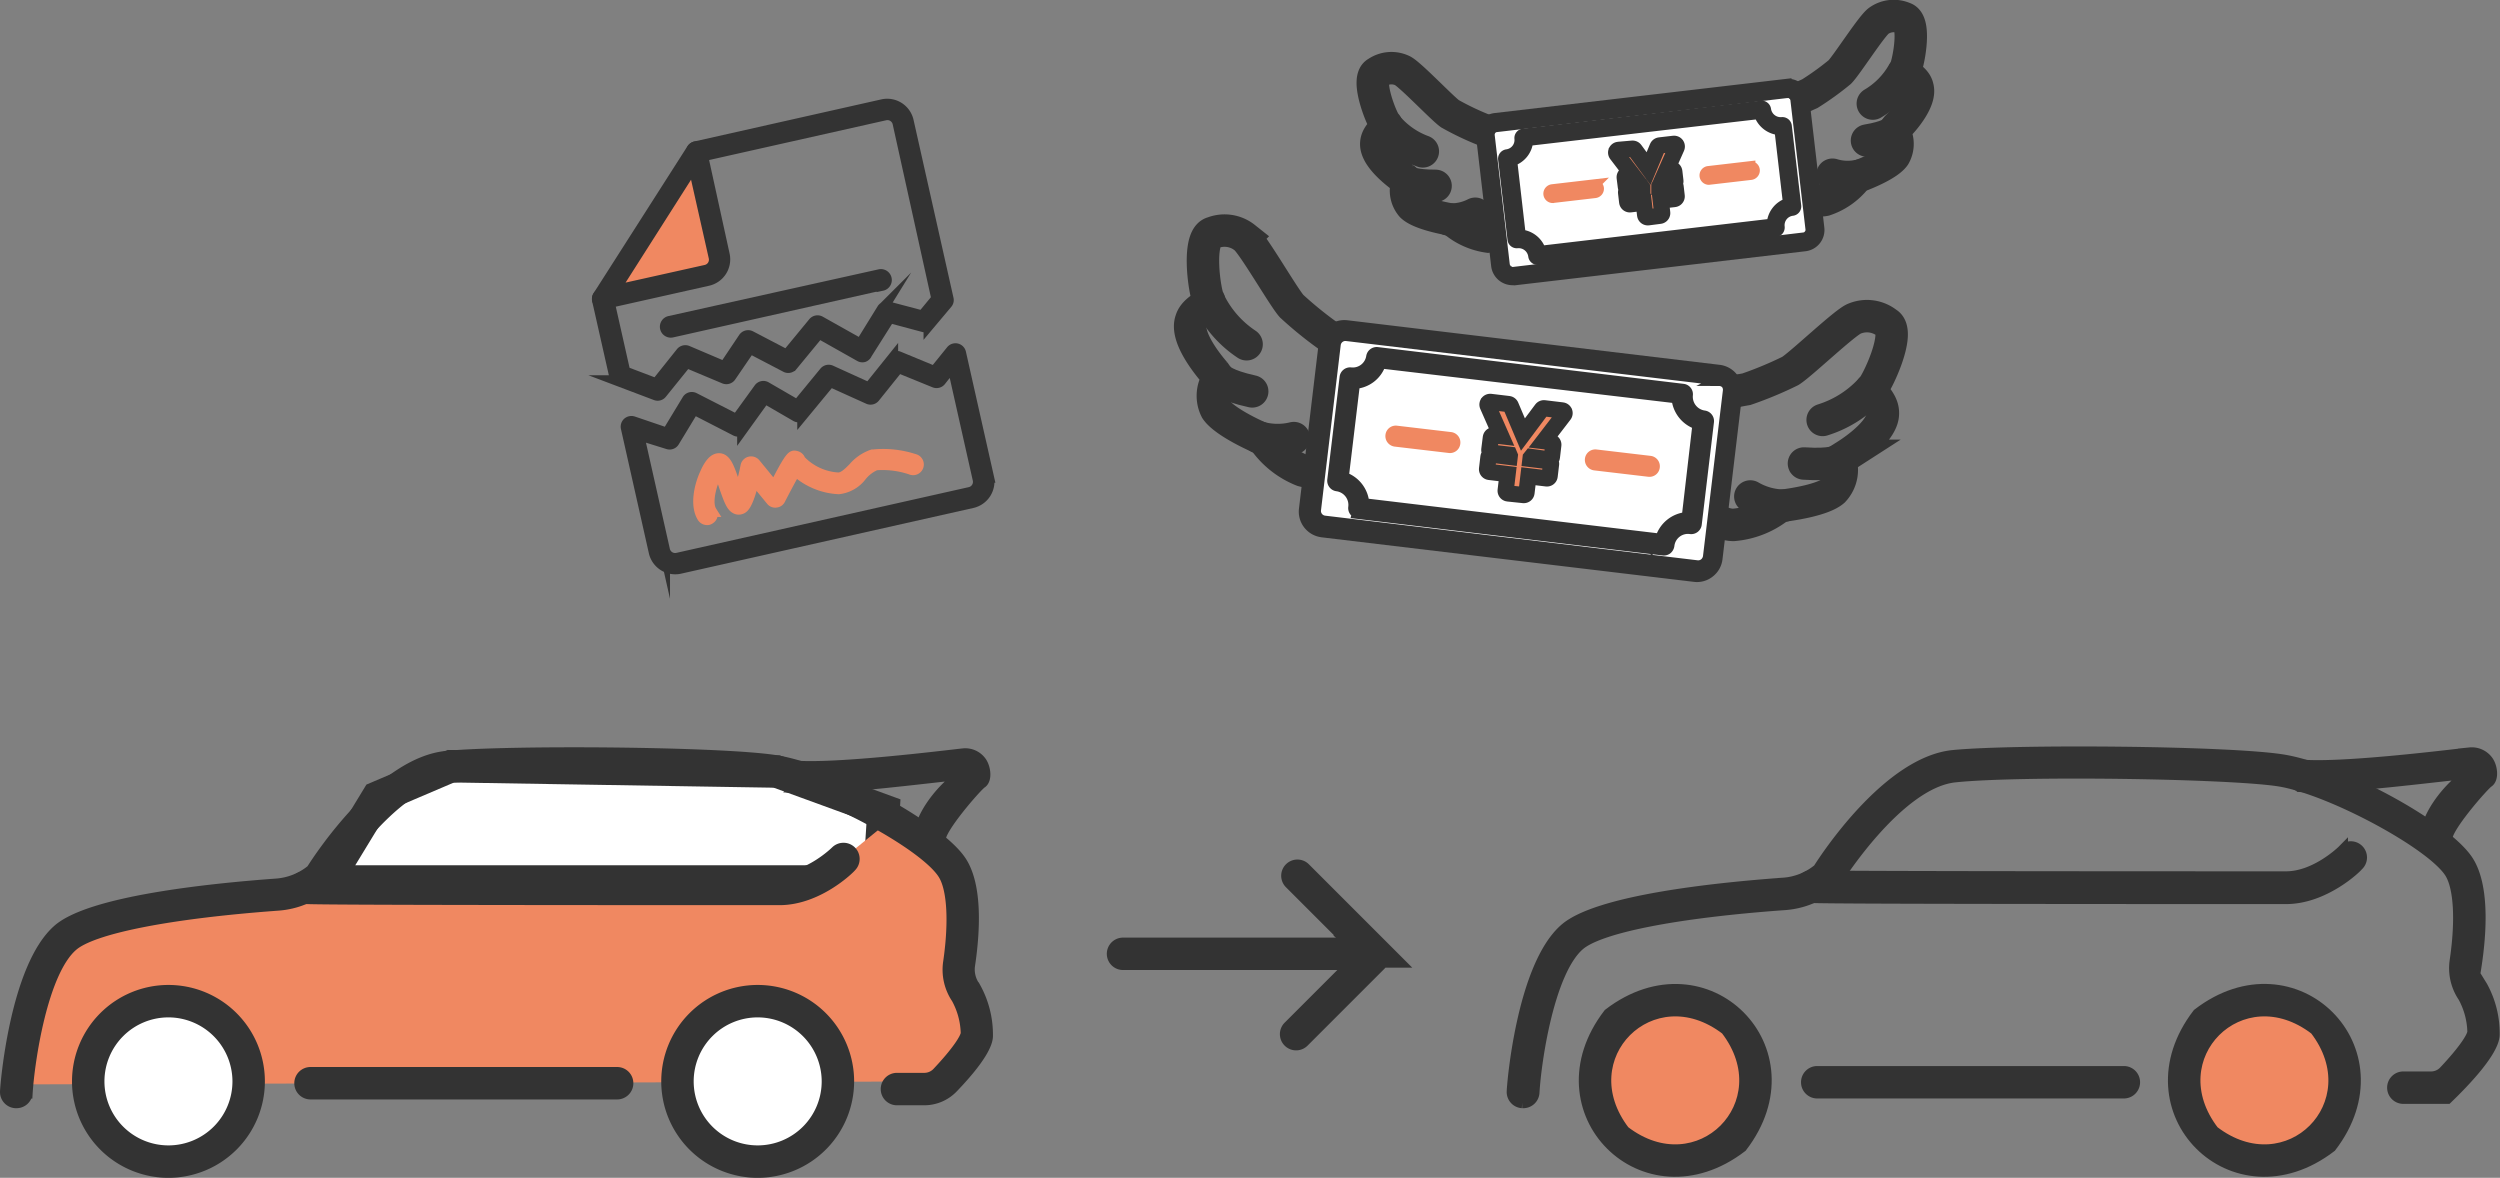 <svg xmlns="http://www.w3.org/2000/svg" viewBox="0 0 231.23 108.94"><rect x="0" y="0" width="231.23" height="108.94" fill="#808080" stroke="none"/><defs><style>.cls-1,.cls-2,.cls-8{fill:none;}.cls-1,.cls-10,.cls-2,.cls-3,.cls-5,.cls-8{stroke:#333;}.cls-1,.cls-10,.cls-2,.cls-3,.cls-5,.cls-7{stroke-miterlimit:10;}.cls-1,.cls-2,.cls-5{stroke-width:3px;}.cls-2,.cls-8{stroke-linecap:round;}.cls-3{fill:#333;}.cls-10,.cls-4,.cls-7{fill:#f08861;}.cls-5,.cls-6{fill:#fff;}.cls-7{stroke:#f08861;}.cls-8{stroke-linejoin:round;stroke-width:2px;}.cls-9{fill:#53b9dd;}</style></defs><g id="レイヤー_2" data-name="レイヤー 2"><g id="レイヤー_1-2" data-name="レイヤー 1"><path class="cls-1" d="M124.72,42.47a1.52,1.52,0,0,1,1.2-.11,3.2,3.2,0,0,0,3-.6c.66-.51,2.37-2.86,1.37-5.19s-7.42-5.49-7.42-5.49a34.92,34.92,0,0,1-3.41-2.77c-.78-.88-3.6-5.8-4.33-6.33a3,3,0,0,0-2.95-.45c-1.57.37-.72,5.77-.39,6.19s-1.28.78-1.62,1.9c-.53,1.47,1.35,3.87,2.17,4.83a.87.87,0,0,1,.14.89,2.83,2.83,0,0,0,0,2.54c.66,1,3.07,2.18,4,2.58a1.48,1.48,0,0,1,.56.43,7.93,7.93,0,0,0,3.44,2.63C121.88,43.91,123.77,43,124.72,42.47Z"/><path class="cls-2" d="M111.92,28.05a10,10,0,0,0,3.38,3.79"/><path class="cls-2" d="M115.82,36.2c-2.56-.56-3-1.16-3-1.16"/><path class="cls-2" d="M116.45,40.46a6.27,6.27,0,0,0,3.22.06"/><path class="cls-2" d="M123.65,40.3A4.32,4.32,0,0,0,125,42.11"/><path class="cls-1" d="M156.53,46.35a1.54,1.54,0,0,0-1.12-.44,3.22,3.22,0,0,1-2.71-1.43c-.48-.67-1.46-3.41.16-5.36S161.53,36,161.53,36a34.67,34.67,0,0,0,4.06-1.69c1-.62,5.09-4.54,5.94-4.84a3,3,0,0,1,3,.41c1.4.8-1,5.73-1.38,6s1,1.11,1,2.28c.09,1.56-2.39,3.33-3.45,4a.86.86,0,0,0-.39.81,2.83,2.83,0,0,1-.73,2.43c-.93.81-3.56,1.22-4.53,1.35a1.46,1.46,0,0,0-.66.26,7.88,7.88,0,0,1-4.05,1.54C158.85,48.55,157.28,47.14,156.53,46.35Z"/><path class="cls-2" d="M172.9,36.16a10.07,10.07,0,0,1-4.32,2.68"/><path class="cls-2" d="M166.85,42.87c2.61.18,3.18-.26,3.18-.26"/><path class="cls-2" d="M165,46.77a6.25,6.25,0,0,1-3.11-.85"/><path class="cls-2" d="M158.17,44.58a4.43,4.43,0,0,1-1.83,1.35"/><path class="cls-3" d="M140.86,102h-.07a1,1,0,0,1-.93-1.07c0-.46.88-11.51,4.86-15,3-2.65,13.95-3.8,20.2-4.25a5.68,5.68,0,0,0,3.26-1.3c.8-1.26,6.52-9.93,12.49-10.51,5.71-.55,25.12-.4,30.36.39s15.21,6.16,17.26,9.39c1.6,2.52,1.15,7.34.61,10.47l.68,1.1a9,9,0,0,1,1.12,4.47c0,.45-.22,1.93-4.34,5.91h-4.07a1,1,0,0,1-1-1,1,1,0,0,1,1-1h2.57a1.65,1.65,0,0,0,1.18-.5c1.89-2,2.62-3.19,2.67-3.64a7.09,7.09,0,0,0-.87-3.25,4.73,4.73,0,0,1-.77-3.33c.56-3.77.38-6.82-.47-8.16-1.72-2.71-11.21-7.78-15.87-8.49s-23.76-1-29.87-.37c-5.32.51-11,9.62-11.06,9.71l-.2.23a7.71,7.71,0,0,1-4.54,1.88c-10.05.72-17.16,2.13-19,3.75-2.79,2.44-4,10.67-4.17,13.63A1,1,0,0,1,140.86,102Z"/><path class="cls-3" d="M211.45,83.12c-44.17,0-43.88-.08-44.06-.12a1,1,0,0,1,.36-2c1.2.07,24,.09,43.7.09,2.75,0,5.2-2.41,5.22-2.43a1,1,0,1,1,1.41,1.41C218,80.22,215,83.12,211.45,83.12Z"/><path class="cls-3" d="M196.44,101.1H168.08a1,1,0,0,1,0-2h28.36a1,1,0,0,1,0,2Z"/><circle class="cls-4" cx="154.95" cy="99.93" r="7.42"/><path class="cls-3" d="M161.1,106.08c-9,6.9-19.2-3.34-12.31-12.31,9-6.89,19.21,3.34,12.31,12.31Zm-1.46-10.85c-6.84-5.25-14.64,2.55-9.39,9.39C157.09,109.88,164.9,102.07,159.64,95.23Z"/><circle class="cls-4" cx="209.44" cy="99.93" r="7.42"/><path class="cls-3" d="M215.6,106.08c-9,6.9-19.21-3.34-12.32-12.31h0C212.25,86.87,222.49,97.11,215.6,106.08Zm-1.47-10.85c-6.84-5.25-14.64,2.55-9.38,9.39C211.59,109.88,219.39,102.07,214.13,95.23Z"/><path class="cls-3" d="M225.43,78.84a1,1,0,0,1-1-.74c-.58-2.17,2.15-5.49,4-6.58-3.28.3-12,1.48-15.5,1.25A1,1,0,0,1,212,71.7a1,1,0,0,1,1.07-.93c3.9.26,13.31-.91,15.36-1.14a1.84,1.84,0,0,1,1.72.81c.37.57.46,1.59,0,1.9s-4,4.36-3.8,5.25a1,1,0,0,1-.71,1.22A1.15,1.15,0,0,1,225.43,78.84Z"/><polygon class="cls-5" points="81.3 81.53 30.19 81.53 34.92 73.76 41.7 70.87 71.84 71.36 81.72 74.96 81.3 81.53"/><polygon class="cls-4" points="87.51 100.02 1.25 100.3 5.63 86.05 28.22 82.8 75.37 81.53 82.15 76.02 88.78 80.54 89.91 95.5 87.51 100.02"/><path class="cls-3" d="M1.5,102H1.43A1,1,0,0,1,.5,101c0-.47.88-11.51,4.86-15,3-2.64,14-3.79,20.2-4.24a5.82,5.82,0,0,0,3.26-1.3c.8-1.27,6.52-9.94,12.49-10.51,5.71-.55,25.12-.41,30.36.38s15.21,6.17,17.26,9.39c1.45,2.28,1.22,6.44.76,9.53a2.73,2.73,0,0,0,.47,2l.06.1a9,9,0,0,1,1.12,4.46c0,.41-.19,1.65-3.22,4.8a3.66,3.66,0,0,1-2.62,1.12h0l-2.54,0a1,1,0,0,1,0-2h0l2.55,0h0a1.66,1.66,0,0,0,1.18-.51c1.89-2,2.62-3.19,2.67-3.64a7.08,7.08,0,0,0-.87-3.24,4.73,4.73,0,0,1-.76-3.33c.55-3.78.37-6.83-.48-8.16C85.52,78.07,76,73,71.37,72.29s-23.76-1-29.87-.37c-5.32.51-11,9.61-11.06,9.71l-.2.23a7.76,7.76,0,0,1-4.54,1.87c-10,.73-17.16,2.13-19,3.76-2.8,2.44-4,10.66-4.18,13.62A1,1,0,0,1,1.5,102Z"/><path class="cls-3" d="M72.09,83.22c-44.17,0-43.88-.08-44.06-.13a1,1,0,0,1,.36-2c1.2.06,24,.09,43.7.09,2.75,0,5.2-2.42,5.22-2.44a1,1,0,0,1,1.41,0,1,1,0,0,1,0,1.41C78.6,80.32,75.66,83.22,72.09,83.22Z"/><path class="cls-3" d="M57.08,101.19H28.72a1,1,0,0,1,0-2H57.08a1,1,0,0,1,0,2Z"/><circle class="cls-6" cx="15.59" cy="100.02" r="7.42"/><path class="cls-3" d="M15.59,108.44A8.42,8.42,0,1,1,24,100,8.43,8.43,0,0,1,15.59,108.44Zm0-14.84A6.42,6.42,0,1,0,22,100,6.43,6.43,0,0,0,15.59,93.6Z"/><circle class="cls-6" cx="70.08" cy="100.02" r="7.42"/><path class="cls-3" d="M70.08,108.44A8.42,8.42,0,1,1,78.5,100,8.43,8.43,0,0,1,70.08,108.44Zm0-14.84A6.42,6.42,0,1,0,76.5,100,6.43,6.43,0,0,0,70.08,93.6Z"/><path class="cls-3" d="M86.07,78.94a1,1,0,0,1-1-.75c-.58-2.17,2.15-5.49,4-6.58-3.28.31-12,1.48-15.5,1.25a1,1,0,1,1,.14-2c3.9.25,13.31-.91,15.36-1.14a1.81,1.81,0,0,1,1.72.8c.37.58.46,1.6,0,1.9s-4,4.37-3.8,5.25a1,1,0,0,1-.71,1.22A.78.78,0,0,1,86.07,78.94Z"/><path class="cls-3" d="M89.94,46.49,62.85,52.58a2,2,0,0,1-2.34-1.48L57.92,39.57a.49.49,0,0,1,.15-.47.51.51,0,0,1,.49-.1l3.15,1.07L63.57,37a.48.48,0,0,1,.64-.19l3.92,2,2.08-2.87a.48.48,0,0,1,.64-.14l2.9,1.68,2.52-3.07a.49.49,0,0,1,.58-.13l3.52,1.6,2.2-2.74a.48.48,0,0,1,.57-.14l3.29,1.36L88,32.42a.49.49,0,0,1,.85.21l2.59,11.52A2,2,0,0,1,89.94,46.49ZM59.07,40.21l2.4,10.67a1,1,0,0,0,1.17.75l27.09-6.09a1,1,0,0,0,.74-1.17L88.1,33.82,87,35.22a.49.49,0,0,1-.56.14L83.1,34l-2.2,2.74a.48.48,0,0,1-.59.14l-3.52-1.59-2.55,3.09a.48.48,0,0,1-.62.12l-2.88-1.67-2.06,2.86a.51.51,0,0,1-.62.15l-3.89-2-1.82,3a.48.48,0,0,1-.58.21Z"/><path class="cls-4" d="M64.36,14.06l2.17,9.63a1.49,1.49,0,0,1-1.16,1.77l-9.63,2.16Z"/><path class="cls-3" d="M65.48,25.94,55.85,28.1a.48.48,0,0,1-.51-.19.48.48,0,0,1,0-.55L64,13.8a.49.49,0,0,1,.5-.22.48.48,0,0,1,.39.38L67,23.59A2,2,0,0,1,65.48,25.94Zm-8.69.95L65.26,25a1,1,0,0,0,.79-1.18l-1.91-8.48Z"/><path class="cls-3" d="M81.58,26.35,62.15,30.72a.49.49,0,0,1-.21-1L81.37,25.4a.49.49,0,1,1,.21,1Z"/><path class="cls-7" d="M65.5,48.06a.51.51,0,0,1-.52-.22c-.67-1.06-.3-2.84.23-4,.37-.86.76-1.34,1.17-1.41.74-.13,1.06.84,1.55,2.31.1.32.24.73.36,1a19.45,19.45,0,0,0,.7-2.63.49.49,0,0,1,.86-.22l1.77,2.16c1.53-3,1.67-2.93,2-2.85a.51.51,0,0,1,.39.37,5.25,5.25,0,0,0,3.51,1.63c.5,0,.93-.43,1.42-.92a4,4,0,0,1,1.76-1.21l.09,0a9.2,9.2,0,0,1,3.76.41.49.49,0,1,1-.29.93A8.17,8.17,0,0,0,81,43a3.44,3.44,0,0,0-1.32,1,3.07,3.07,0,0,1-2.1,1.21,6.32,6.32,0,0,1-4-1.68c-.35.6-.93,1.68-1.43,2.66a.46.46,0,0,1-.38.26.46.46,0,0,1-.43-.17l-1.6-1.95c-.58,2.46-1,2.66-1.2,2.73A.58.58,0,0,1,68,47c-.37-.22-.59-.84-1-2a14,14,0,0,0-.55-1.48c-.47.7-1.24,2.84-.64,3.79a.48.48,0,0,1-.15.67A.46.46,0,0,1,65.5,48.06Zm8.58-5.38h0Z"/><path class="cls-3" d="M79.88,33a.48.48,0,0,1-.35-.05l-3.78-2.13-2.47,3a.48.48,0,0,1-.6.12l-3.31-1.73L67.6,34.8A.49.49,0,0,1,67,35l-3.5-1.47-2.3,2.85a.47.47,0,0,1-.55.15l-3.49-1.32a.47.47,0,0,1-.3-.35l-1.6-7.09a.49.49,0,1,1,1-.22l1.54,6.84,2.9,1.1L63,32.61a.5.5,0,0,1,.57-.15L67,33.92l1.79-2.67a.5.5,0,0,1,.63-.16l3.35,1.75,2.47-3a.49.49,0,0,1,.62-.11l3.74,2.1,2-3.24a.48.48,0,0,1,.54-.21l3.18.84,1.32-1.6L83.05,11.37a1,1,0,0,0-1.17-.74L64.56,14.52a.5.5,0,0,1-.59-.37.49.49,0,0,1,.37-.58l17.33-3.9A2,2,0,0,1,84,11.16l3.7,16.48a.46.46,0,0,1-.1.42l-1.68,2a.5.5,0,0,1-.5.16l-3.14-.84-2.11,3.34A.49.49,0,0,1,79.88,33Zm7.36-5.21Z"/><rect class="cls-6" x="121.89" y="32.59" width="37.54" height="18.27" rx="3" transform="translate(5.96 -16.43) rotate(6.83)"/><path class="cls-3" d="M122.08,49.16a1.89,1.89,0,0,1-1.44-2.06l1.83-15.33a1.89,1.89,0,0,1,2.11-1.65L159,34.24a1.88,1.88,0,0,1,1.26.71,1.85,1.85,0,0,1,.39,1.4l-1.83,15.32a1.86,1.86,0,0,1-.71,1.26,1.84,1.84,0,0,1-1.39.39h0L122.29,49.2Zm37-14-.11,0-34.46-4.12a.94.94,0,0,0-1,.82l-1.83,15.33a.94.94,0,0,0,.82,1l34.46,4.13a.94.94,0,0,0,.7-.2,1,1,0,0,0,.35-.63l1.84-15.33a.9.9,0,0,0-.2-.69A.92.92,0,0,0,159,35.2ZM156.8,52.86h0Z"/><path class="cls-3" d="M125.55,47.45a.47.47,0,0,1-.35-.51,1.78,1.78,0,0,0-1.53-2,.48.48,0,0,1-.41-.53l1.14-9.51a.48.48,0,0,1,.52-.42A1.76,1.76,0,0,0,126.86,33a.48.48,0,0,1,.53-.4L155.67,36a.47.47,0,0,1,.41.52,1.79,1.79,0,0,0,1.55,1.95h0a.48.48,0,0,1,.4.53l-1.13,9.48a.48.48,0,0,1-.53.42,1.76,1.76,0,0,0-2,1.55.54.54,0,0,1-.18.33.5.5,0,0,1-.35.1l-28.3-3.39Zm-1.3-3.31a2.75,2.75,0,0,1,1.9,2.44l27.44,3.28a2.75,2.75,0,0,1,2.45-2l1-8.62a2.76,2.76,0,0,1-1.94-2.43L127.7,33.58a2.69,2.69,0,0,1-2.41,1.89Z"/><path class="cls-8" d="M139.51,45.39l.21-1.76-1.93-.23.13-1.1,1.93.24.05-.42-.12-.29L138,41.62l.14-1.11,1.11.13-1.42-3.22,1.67.2,1.3,3.07,2-2.68,1.66.2L142.32,41l1.1.13-.13,1.11L141.53,42l-.2.25-.05.42,1.93.23L143.08,44l-1.93-.23-.21,1.77Z"/><path class="cls-9" d="M139.51,45.39l.21-1.76-1.93-.23.13-1.1,1.93.24.05-.42-.12-.29L138,41.62l.14-1.11,1.11.13-1.42-3.22,1.67.2,1.3,3.07,2-2.68,1.66.2L142.32,41l1.1.13-.13,1.11L141.53,42l-.2.25-.05.42,1.93.23L143.08,44l-1.93-.23-.21,1.77Z"/><path class="cls-10" d="M139.51,45.39l.21-1.76-1.93-.23.13-1.1,1.93.24.05-.42-.12-.29L138,41.62l.14-1.11,1.11.13-1.42-3.22,1.67.2,1.3,3.07,2-2.68,1.66.2L142.32,41l1.1.13-.13,1.11L141.53,42l-.2.25-.05.42,1.93.23L143.08,44l-1.93-.23-.21,1.77Z"/><path class="cls-7" d="M147.45,43a.48.48,0,0,1-.36-.52.47.47,0,0,1,.52-.41l5,.59a.47.47,0,0,1,.41.53.46.46,0,0,1-.52.41l-5-.59Z"/><path class="cls-7" d="M129,40.8a.48.48,0,0,1-.36-.52.46.46,0,0,1,.52-.41l5,.59a.47.47,0,0,1,.41.53.46.46,0,0,1-.52.41l-5-.59Z"/><path class="cls-1" d="M140.67,20.32a1.21,1.21,0,0,1,.89-.3,2.49,2.49,0,0,0,2.17-1,3.83,3.83,0,0,0,.09-4.18C142.63,13.26,137.2,12,137.2,12a26,26,0,0,1-3.09-1.48c-.75-.53-3.78-3.74-4.43-4a2.36,2.36,0,0,0-2.32.2c-1.12.56.5,4.5.82,4.76s-.82.83-.88,1.73c-.13,1.21,1.73,2.69,2.53,3.27a.69.69,0,0,1,.27.64,2.2,2.2,0,0,0,.47,1.93c.69.67,2.72,1.09,3.47,1.23a1.15,1.15,0,0,1,.5.23,6.26,6.26,0,0,0,3.09,1.37A5.07,5.07,0,0,0,140.67,20.32Z"/><path class="cls-2" d="M128.34,11.73A7.81,7.81,0,0,0,131.6,14"/><path class="cls-2" d="M132.78,17.19c-2,0-2.47-.33-2.47-.33"/><path class="cls-2" d="M134,20.3a4.85,4.85,0,0,0,2.45-.53"/><path class="cls-2" d="M139.47,18.88A3.47,3.47,0,0,0,140.83,20"/><path class="cls-1" d="M165.49,17.47a1.2,1.2,0,0,0-.93-.13,2.51,2.51,0,0,1-2.31-.58,3.82,3.82,0,0,1-.85-4.1c.87-1.77,6-4,6-4a26.49,26.49,0,0,0,2.77-2c.64-.65,3-4.36,3.62-4.75a2.39,2.39,0,0,1,2.32-.23c1.21.36.33,4.53.06,4.84s1,.66,1.18,1.54c.35,1.16-1.2,3-1.88,3.67a.68.68,0,0,0-.15.69,2.22,2.22,0,0,1-.11,2c-.56.78-2.48,1.57-3.19,1.84a1.12,1.12,0,0,0-.45.32,6.13,6.13,0,0,1-2.79,1.91C167.65,18.72,166.21,17.93,165.49,17.47Z"/><path class="cls-2" d="M176,6.77a7.73,7.73,0,0,1-2.78,2.81"/><path class="cls-2" d="M172.68,13c2-.33,2.36-.77,2.36-.77"/><path class="cls-2" d="M172,16.24a4.79,4.79,0,0,1-2.51-.08"/><path class="cls-2" d="M166.41,15.83a3.52,3.52,0,0,1-1.14,1.36"/><rect class="cls-6" x="137.99" y="9.73" width="29.26" height="14.24" rx="3" transform="translate(-0.92 17.87) rotate(-6.68)"/><path class="cls-3" d="M139.89,25.88a1.49,1.49,0,0,1-1.47-1.3l-1.4-12a1.5,1.5,0,0,1,.31-1.08,1.42,1.42,0,0,1,1-.55l26.87-3.15a1.43,1.43,0,0,1,1.09.31,1.46,1.46,0,0,1,.55,1l1.4,12a1.48,1.48,0,0,1-1.29,1.63h0l-26.87,3.15ZM165.36,8.57h-.09L138.4,11.72a.71.71,0,0,0-.49.27.78.78,0,0,0-.16.55l1.4,12a.75.75,0,0,0,.82.65L166.84,22a.69.69,0,0,0,.49-.28.7.7,0,0,0,.16-.54l-1.4-12a.72.72,0,0,0-.28-.49A.69.69,0,0,0,165.36,8.57Z"/><path class="cls-3" d="M142.21,24a.37.37,0,0,1-.36-.32,1.4,1.4,0,0,0-1.52-1.22.36.36,0,0,1-.4-.32l-.87-7.42a.38.38,0,0,1,.32-.41,1.37,1.37,0,0,0,1.19-1.51.37.37,0,0,1,.33-.4l22-2.59a.38.38,0,0,1,.41.32,1.4,1.4,0,0,0,1.52,1.2h0a.38.38,0,0,1,.4.33l.87,7.39a.37.37,0,0,1-.33.41,1.38,1.38,0,0,0-1.2,1.54.4.4,0,0,1-.08.28.39.39,0,0,1-.25.14L142.26,24Zm-1.59-2.27a2.12,2.12,0,0,1,1.88,1.5l21.41-2.51a2.11,2.11,0,0,1,1.5-1.92L164.62,12a2.14,2.14,0,0,1-1.91-1.49L141.31,13a2.11,2.11,0,0,1-1.48,1.88Z"/><path class="cls-8" d="M152.41,19.85l-.16-1.38-1.5.18-.1-.86,1.5-.17,0-.33-.14-.2-1.38.17-.11-.87.88-.1-1.67-2.18L151,14l1.54,2.1,1-2.4,1.3-.15L153.75,16l.86-.1.1.86-1.37.17-.11.22,0,.33,1.5-.18.1.86-1.5.17.16,1.38Z"/><path class="cls-9" d="M152.41,19.85l-.16-1.38-1.5.18-.1-.86,1.5-.17,0-.33-.14-.2-1.38.17-.11-.87.88-.1-1.67-2.18L151,14l1.54,2.1,1-2.4,1.3-.15L153.75,16l.86-.1.1.86-1.37.17-.11.22,0,.33,1.5-.18.1.86-1.5.17.16,1.38Z"/><path class="cls-10" d="M152.41,19.85l-.16-1.38-1.5.18-.1-.86,1.5-.17,0-.33-.14-.2-1.38.17-.11-.87.88-.1-1.67-2.18L151,14l1.54,2.1,1-2.4,1.3-.15L153.75,16l.86-.1.1.86-1.37.17-.11.22,0,.33,1.5-.18.1.86-1.5.17.16,1.38Z"/><path class="cls-7" d="M158,16.59a.37.37,0,0,1,0-.73l3.86-.45a.36.36,0,0,1,.41.32.38.38,0,0,1-.32.41l-3.87.45Z"/><path class="cls-7" d="M143.62,18.28a.37.37,0,0,1-.37-.33.38.38,0,0,1,.33-.41l3.86-.45a.38.38,0,0,1,.41.32.37.37,0,0,1-.32.41l-3.87.45Z"/><path class="cls-2" d="M120,81l7,7a.37.37,0,0,1,0,.53l-7.12,7.12"/><line class="cls-2" x1="103.87" y1="88.22" x2="124.76" y2="88.22"/></g></g></svg>